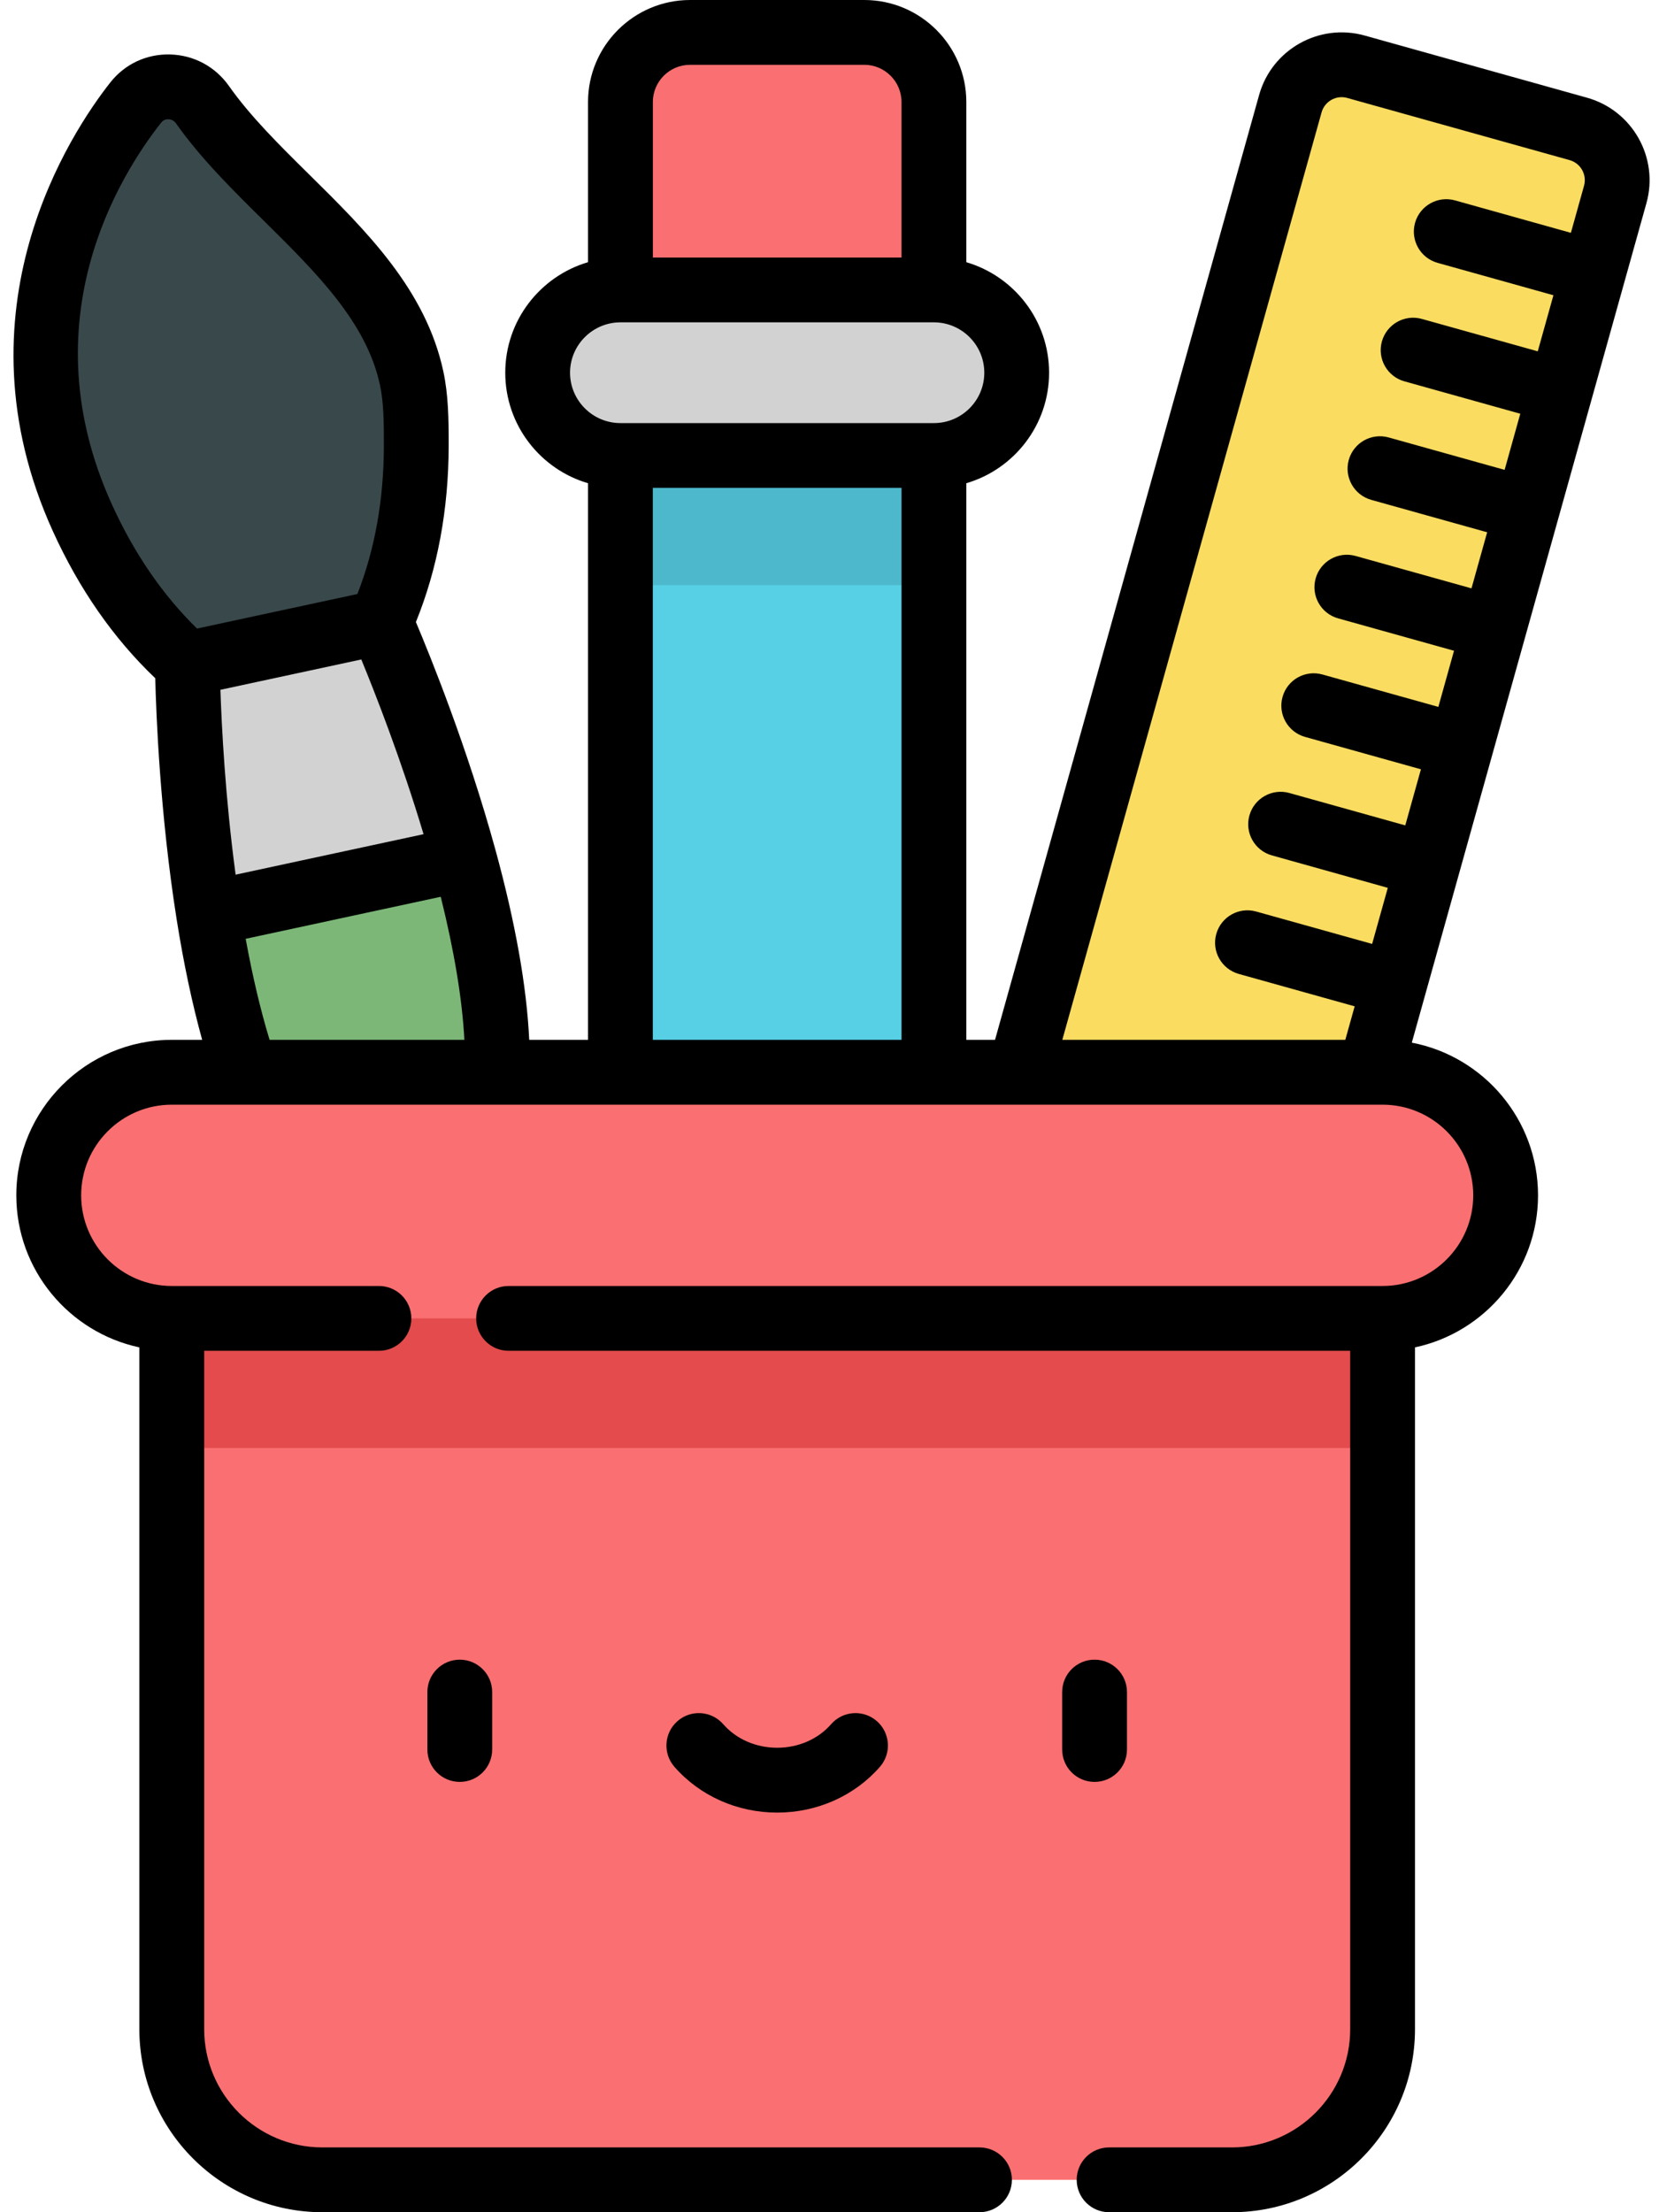 <svg width="36" height="48" viewBox="0 0 36 48" fill="none" xmlns="http://www.w3.org/2000/svg">
<path d="M34.251 2.797L29.425 1.448C28.811 1.276 28.174 1.635 28.002 2.249L21.52 25.438L28.57 27.409L35.052 4.22C35.224 3.606 34.865 2.969 34.251 2.797Z" fill="#FADC60"/>
<path d="M8.262 13.498L5.583 11.249L4.068 14.402C4.068 14.402 4.084 17.024 4.527 19.824L7.843 21.74L10.076 18.629C9.326 15.895 8.262 13.498 8.262 13.498Z" fill="#D2D2D2"/>
<path d="M3.729 25.936V44.029C3.729 45.834 5.193 47.297 6.997 47.297H26.736C28.54 47.297 30.003 45.834 30.003 44.029V25.936H3.729Z" fill="#FA6F71"/>
<path d="M20.267 8.087H13.465V25.935H20.267V8.087Z" fill="#57D0E6"/>
<path d="M18.756 0.703H14.976C14.142 0.703 13.465 1.38 13.465 2.214V6.291L16.866 8.087L20.267 6.291V2.214C20.267 1.38 19.591 0.703 18.756 0.703Z" fill="#FA6F71"/>
<path d="M8.262 13.499C8.727 12.462 9.032 11.199 9.035 9.67C9.036 9.15 9.031 8.657 8.934 8.205C8.408 5.762 5.791 4.251 4.396 2.272C4.047 1.777 3.322 1.749 2.947 2.225C1.789 3.694 -0.082 7.111 1.787 11.231C2.419 12.623 3.217 13.649 4.067 14.402L8.262 13.499Z" fill="#39484A"/>
<path d="M8.848 26.413C6.258 26.971 5.071 23.264 4.527 19.824L10.076 18.629C10.995 21.988 11.439 25.855 8.848 26.413Z" fill="#7CB777"/>
<path d="M30.004 25.936H3.73V31.418H30.004V25.936Z" fill="#E34B4C"/>
<path d="M30.003 23.266H3.729C2.254 23.266 1.059 24.461 1.059 25.936C1.059 27.41 2.255 28.606 3.729 28.606H30.003C31.478 28.606 32.673 27.41 32.673 25.936C32.673 24.461 31.478 23.266 30.003 23.266Z" fill="#FA6F71"/>
<path d="M13.465 8.087V12.696H20.268V8.087H13.465Z" fill="#4DB8CC"/>
<path d="M20.268 6.291H13.465C12.473 6.291 11.669 7.095 11.669 8.087C11.669 9.079 12.473 9.883 13.465 9.883H20.268C21.26 9.883 22.064 9.079 22.064 8.087C22.064 7.095 21.26 6.291 20.268 6.291Z" fill="#D2D2D2"/>
<path d="M9.977 36.011C9.589 36.011 9.274 36.325 9.274 36.714V37.96C9.274 38.349 9.589 38.663 9.977 38.663C10.365 38.663 10.68 38.349 10.68 37.96V36.714C10.68 36.325 10.365 36.011 9.977 36.011Z" fill="black"/>
<path d="M24.455 37.96V36.714C24.455 36.325 24.14 36.011 23.752 36.011C23.363 36.011 23.049 36.325 23.049 36.714V37.96C23.049 38.349 23.363 38.663 23.752 38.663C24.14 38.663 24.455 38.349 24.455 37.96Z" fill="black"/>
<path d="M18.035 37.411C17.751 37.736 17.324 37.922 16.864 37.922C16.405 37.922 15.978 37.736 15.694 37.411C15.438 37.118 14.994 37.089 14.702 37.344C14.409 37.6 14.38 38.044 14.635 38.336C15.187 38.967 15.999 39.329 16.864 39.329C17.73 39.329 18.542 38.967 19.094 38.336C19.349 38.044 19.32 37.6 19.027 37.344C18.735 37.089 18.291 37.118 18.035 37.411Z" fill="black"/>
<path d="M34.438 2.12L29.613 0.771C28.626 0.495 27.599 1.073 27.323 2.06L21.592 22.562H20.969V10.485C22.006 10.181 22.765 9.221 22.765 8.087C22.765 6.953 22.006 5.994 20.969 5.689V2.214C20.969 0.993 19.976 0 18.754 0H14.975C13.754 0 12.76 0.993 12.76 2.214V5.689C11.723 5.994 10.964 6.953 10.964 8.087C10.964 9.221 11.723 10.181 12.76 10.485V22.562H11.484C11.429 21.402 11.184 20.021 10.752 18.443C10.752 18.443 10.752 18.443 10.752 18.443V18.443C10.144 16.224 9.33 14.219 9.025 13.497C9.494 12.342 9.734 11.056 9.736 9.671C9.737 9.089 9.729 8.565 9.62 8.057C9.238 6.285 7.952 5.013 6.707 3.784C6.052 3.137 5.433 2.525 4.969 1.867C4.672 1.445 4.206 1.195 3.691 1.182C3.181 1.168 2.708 1.39 2.393 1.79C1.55 2.86 -1.032 6.723 1.145 11.521C1.718 12.783 2.465 13.855 3.369 14.716C3.388 15.5 3.473 17.668 3.831 19.934V19.934C3.984 20.902 4.171 21.781 4.387 22.562H3.728C1.868 22.562 0.354 24.076 0.354 25.936C0.354 27.555 1.501 28.91 3.024 29.235V44.029C3.024 46.218 4.806 48 6.996 48H21.255C21.643 48 21.958 47.685 21.958 47.297C21.958 46.908 21.643 46.594 21.255 46.594H6.996C5.581 46.594 4.431 45.443 4.431 44.029V29.309H8.223C8.612 29.309 8.926 28.994 8.926 28.606C8.926 28.218 8.612 27.903 8.223 27.903H3.728C2.643 27.903 1.761 27.02 1.761 25.936C1.761 24.851 2.643 23.969 3.728 23.969H30.002C31.086 23.969 31.969 24.851 31.969 25.936C31.969 27.02 31.086 27.903 30.002 27.903H11.036C10.647 27.903 10.333 28.218 10.333 28.606C10.333 28.994 10.647 29.309 11.036 29.309H29.299V44.029C29.299 45.443 28.148 46.594 26.734 46.594H24.067C23.679 46.594 23.364 46.909 23.364 47.297C23.364 47.685 23.679 48 24.067 48H26.734C28.923 48 30.705 46.219 30.705 44.029V29.235C32.228 28.91 33.375 27.555 33.375 25.936C33.375 24.293 32.194 22.921 30.636 22.623L35.727 4.409C36.003 3.423 35.425 2.396 34.438 2.12ZM14.975 1.406H18.755C19.2 1.406 19.563 1.769 19.563 2.214V5.588H14.167V2.214C14.166 1.769 14.529 1.406 14.975 1.406ZM12.37 8.087C12.37 7.485 12.861 6.995 13.463 6.994C13.463 6.994 13.463 6.994 13.463 6.994H20.266C20.266 6.994 20.266 6.994 20.266 6.994C20.869 6.995 21.359 7.485 21.359 8.087C21.359 8.69 20.869 9.18 20.266 9.18H13.463C12.861 9.18 12.37 8.69 12.37 8.087ZM5.113 18.978C4.887 17.301 4.81 15.763 4.783 14.967L7.84 14.309C8.143 15.045 8.705 16.478 9.191 18.1L5.113 18.978ZM2.426 10.94C0.627 6.977 2.576 3.829 3.498 2.66C3.545 2.601 3.604 2.587 3.648 2.587C3.65 2.587 3.652 2.587 3.654 2.587C3.693 2.588 3.766 2.602 3.82 2.678C4.356 3.438 5.049 4.122 5.719 4.784C6.867 5.919 7.952 6.99 8.245 8.353C8.325 8.725 8.331 9.151 8.33 9.669C8.328 10.84 8.135 11.921 7.755 12.889L4.276 13.638C3.531 12.912 2.91 12.007 2.426 10.94ZM5.85 22.562C5.653 21.917 5.48 21.183 5.331 20.37L9.564 19.458C9.858 20.64 10.03 21.679 10.077 22.562H5.85ZM14.166 22.562V10.586H19.563V22.562H14.166ZM23.052 22.562L28.678 2.438C28.745 2.199 28.994 2.058 29.234 2.125L34.06 3.474C34.3 3.541 34.44 3.791 34.373 4.031L34.088 5.052L31.573 4.348C31.199 4.244 30.811 4.462 30.706 4.836C30.602 5.21 30.82 5.598 31.194 5.703L33.709 6.406L33.369 7.623L30.854 6.92C30.48 6.815 30.092 7.034 29.987 7.408C29.883 7.782 30.101 8.17 30.475 8.274L32.99 8.977L32.65 10.195L30.135 9.492C29.761 9.387 29.373 9.605 29.268 9.979C29.164 10.353 29.382 10.741 29.756 10.846L32.271 11.549L31.931 12.766L29.416 12.063C29.042 11.958 28.654 12.177 28.549 12.551C28.445 12.925 28.663 13.313 29.037 13.417L31.552 14.12L31.212 15.338L28.697 14.635C28.323 14.53 27.935 14.748 27.831 15.122C27.726 15.496 27.945 15.884 28.319 15.989L30.834 16.692L30.494 17.909L27.978 17.206C27.605 17.102 27.216 17.32 27.112 17.694C27.007 18.068 27.226 18.456 27.6 18.56L30.115 19.264L29.775 20.481L27.259 19.778C26.886 19.673 26.498 19.891 26.393 20.265C26.288 20.639 26.507 21.027 26.881 21.132L29.396 21.835L29.193 22.562H23.052V22.562Z" fill="black"/>
</svg>
